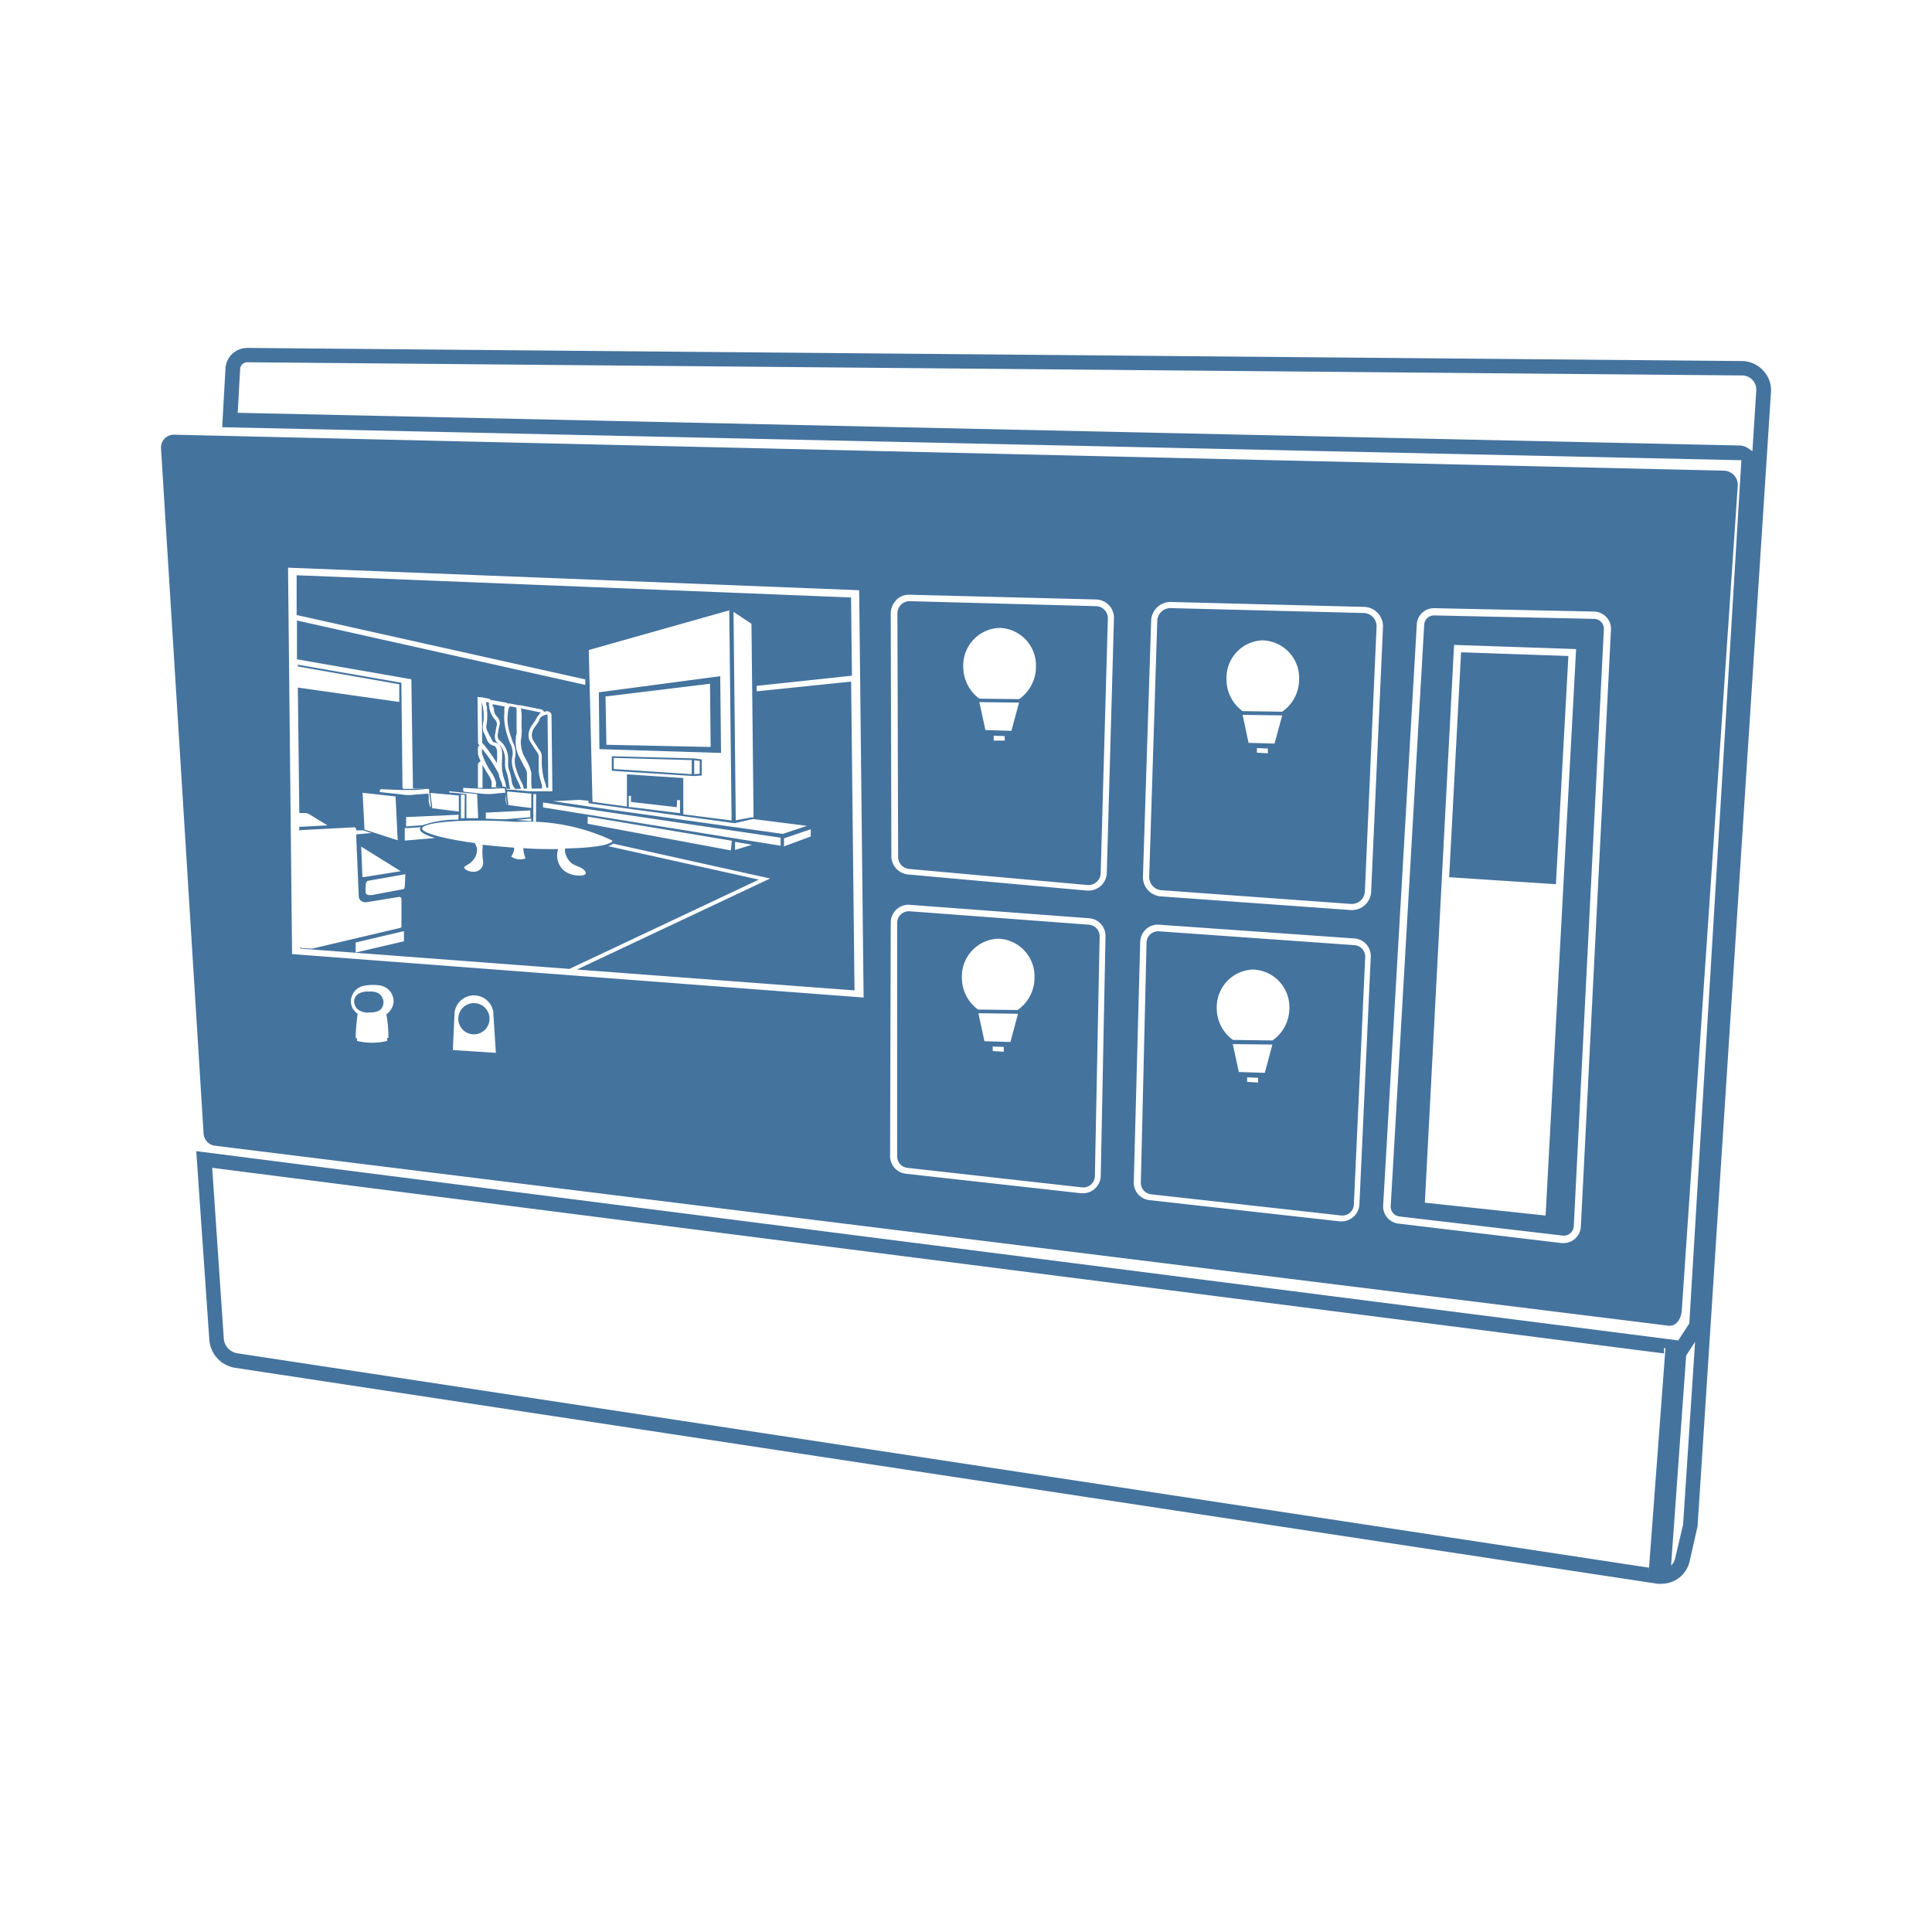 <?xml version="1.0" encoding="UTF-8"?>
<svg width="24px" fill="#44739e" height="24px" viewBox="0 0 24 24" version="1.1" xmlns="http://www.w3.org/2000/svg" xmlns:xlink="http://www.w3.org/1999/xlink">
            <path d="m 5.887,12.461 a 0.194,0.194 0 1 0 0.194,0.194 0.194,0.194 0 0 0 -0.194,-0.194 z m -3.214,1.772 18.052,2.235 c 0.1,0.012 0.161,-0.089 0.167,-0.194 l 0.382,-5.625 0.313,-4.617 A 0.176,0.176 0 0 0 21.417,5.847 L 2.163,5.4 A 0.16,0.16 0 0 0 2,5.57 l 0.529,8.511 a 0.162,0.162 0 0 0 0.144,0.152 z m 2.152,-1.34 H 4.81 v 0.038 a 0.808,0.808 0 0 1 -0.375,0 V 12.9 L 4.418,12.893 c 0,-0.08 0.012,-0.211 0.025,-0.3 a 0.185,0.185 0 0 1 -0.084,-0.159 0.2,0.2 0 0 1 0.179,-0.191 0.546,0.546 0 0 1 0.189,0 0.2,0.2 0 0 1 0.162,0.211 A 0.219,0.219 0 0 1 4.8,12.6 1.623,1.623 0 0 1 4.825,12.893 Z m 0.8,0.151 0.022,-0.467 v 0 a 0.243,0.243 0 0 1 0.482,0 v 0 0.023 L 6.16,13.079 Z M 17.6,7.755 a 0.212,0.212 0 0 1 0.213,-0.2 v 0 l 1.99,0.042 a 0.216,0.216 0 0 1 0.152,0.069 0.209,0.209 0 0 1 0.057,0.156 l -0.374,7.417 a 0.216,0.216 0 0 1 -0.076,0.152 0.212,0.212 0 0 1 -0.138,0.051 H 19.399 L 17.371,15.2 A 0.215,0.215 0 0 1 17.182,14.975 Z M 14.3,7.71 a 0.24,0.24 0 0 1 0.246,-0.232 l 2.4,0.061 A 0.241,0.241 0 0 1 17.18,7.79 l -0.147,3.286 a 0.238,0.238 0 0 1 -0.239,0.229 h -0.018 l -2.356,-0.17 a 0.239,0.239 0 0 1 -0.222,-0.247 z m -0.136,3.99 a 0.22,0.22 0 0 1 0.072,-0.157 0.214,0.214 0 0 1 0.163,-0.056 l 2.429,0.171 a 0.218,0.218 0 0 1 0.2,0.229 l -0.141,3.076 a 0.221,0.221 0 0 1 -0.22,0.209 h -0.024 l -2.359,-0.263 a 0.219,0.219 0 0 1 -0.2,-0.224 z m -3.03,-4.248 a 0.223,0.223 0 0 1 0.165,-0.064 l 2.318,0.059 a 0.227,0.227 0 0 1 0.221,0.234 l -0.089,3.161 a 0.226,0.226 0 0 1 -0.227,0.221 H 13.5 l -2.219,-0.2 A 0.228,0.228 0 0 1 11.073,10.637 L 11.065,7.62 a 0.231,0.231 0 0 1 0.069,-0.164 z m -0.069,4.007 a 0.219,0.219 0 0 1 0.071,-0.161 0.215,0.215 0 0 1 0.165,-0.058 l 2.232,0.167 a 0.22,0.22 0 0 1 0.2,0.224 l -0.059,2.977 a 0.223,0.223 0 0 1 -0.075,0.16 0.217,0.217 0 0 1 -0.145,0.055 H 13.43 l -2.173,-0.242 a 0.22,0.22 0 0 1 -0.2,-0.218 z m -0.392,-4.127 0.055,5.06 -7.1,-0.54 -0.05,-4.8 z m 0.615,3.462 2.22,0.2 a 0.153,0.153 0 0 0 0.114,-0.038 0.148,0.148 0 0 0 0.051,-0.109 L 13.762,7.686 A 0.15,0.15 0 0 0 13.615,7.53 L 11.3,7.468 v 0 A 0.151,0.151 0 0 0 11.194,7.511 0.153,0.153 0 0 0 11.148,7.62 l 0.009,3.023 a 0.151,0.151 0 0 0 0.131,0.151 z M 12.481,9.2 H 12.344 V 9.139 l 0.137,0.005 z M 12.564,9.079 12.241,9.069 12.166,8.722 v 0 l 0.493,0.006 v 0 z M 12.417,7.8 a 0.466,0.466 0 0 1 0.452,0.48 0.487,0.487 0 0 1 -0.21,0.405 L 12.166,8.679 a 0.492,0.492 0 0 1 -0.2,-0.4 0.466,0.466 0 0 1 0.451,-0.479 z m 4.965,7.311 2.031,0.238 a 0.118,0.118 0 0 0 0.093,-0.029 0.119,0.119 0 0 0 0.044,-0.087 l 0.374,-7.417 a 0.123,0.123 0 0 0 -0.12,-0.128 l -1.99,-0.043 v 0 A 0.122,0.122 0 0 0 17.692,7.76 l -0.416,7.222 a 0.123,0.123 0 0 0 0.106,0.129 z m 0.681,-7.1 1.516,0.052 L 19.2,15.1 17.7,14.94 Z m -6.794,6.496 2.172,0.243 a 0.144,0.144 0 0 0 0.16,-0.14 L 13.66,11.633 A 0.144,0.144 0 0 0 13.527,11.487 L 11.3,11.32 h -0.011 a 0.145,0.145 0 0 0 -0.144,0.144 v 2.9 a 0.143,0.143 0 0 0 0.124,0.143 z m 1.2,-1.442 -0.137,-0.009 V 13 l 0.137,0.005 z m 0.083,-0.121 -0.323,-0.01 -0.075,-0.347 v 0 l 0.492,0.006 v 0 z M 12.4,11.661 a 0.467,0.467 0 0 1 0.451,0.481 0.487,0.487 0 0 1 -0.21,0.405 l -0.492,-0.006 a 0.49,0.49 0 0 1 -0.2,-0.4 0.467,0.467 0 0 1 0.451,-0.48 z m 1.9,3.175 2.359,0.263 a 0.141,0.141 0 0 0 0.109,-0.033 0.145,0.145 0 0 0 0.05,-0.1 l 0.141,-3.076 a 0.143,0.143 0 0 0 -0.134,-0.149 l -2.428,-0.172 a 0.148,0.148 0 0 0 -0.107,0.037 0.144,0.144 0 0 0 -0.047,0.1 l -0.071,2.984 a 0.143,0.143 0 0 0 0.128,0.146 z m 1.329,-1.388 -0.137,-0.009 v -0.056 l 0.137,0.006 z m 0.083,-0.121 -0.323,-0.01 -0.075,-0.347 v 0 l 0.492,0.006 v 0 z m -0.146,-1.283 a 0.467,0.467 0 0 1 0.451,0.481 0.487,0.487 0 0 1 -0.21,0.4 l -0.492,-0.007 a 0.487,0.487 0 0 1 -0.2,-0.4 0.467,0.467 0 0 1 0.448,-0.474 z m -1.142,-0.986 2.356,0.171 a 0.169,0.169 0 0 0 0.121,-0.041 0.165,0.165 0 0 0 0.054,-0.115 L 17.1,7.786 A 0.165,0.165 0 0 0 17.056,7.667 0.163,0.163 0 0 0 16.94,7.615 l -2.4,-0.061 v 0 a 0.164,0.164 0 0 0 -0.164,0.159 l -0.1,3.176 a 0.164,0.164 0 0 0 0.148,0.169 z M 15.75,9.358 15.614,9.35 V 9.293 L 15.75,9.298 Z M 15.833,9.237 15.51,9.228 15.436,8.88 v 0 l 0.492,0.007 v 0 z M 15.687,7.955 a 0.466,0.466 0 0 1 0.451,0.48 0.488,0.488 0 0 1 -0.21,0.406 L 15.436,8.834 a 0.488,0.488 0 0 1 -0.2,-0.4 0.466,0.466 0 0 1 0.451,-0.48 z M 8.957,9.353 8.947,8.4 7.439,8.6 7.446,9.306 Z M 8.82,8.494 8.828,9.279 7.533,9.252 7.522,8.652 Z M 8.617,9.421 7.6,9.394 v 0.18 l 0.185,0.013 0.428,0.027 0.289,0.019 0.115,0.007 0.1,-0.006 v -0.2 z M 7.624,9.553 V 9.415 l 0.969,0.027 v 0.175 z m 1,0.064 V 9.444 L 8.692,9.453 V 9.612 Z M 6.028,9.272 v 0 C 6.04,9.289 6.059,9.31 6.076,9.336 L 6.09,9.355 c 0.03,0.042 0.059,0.084 0.085,0.127 a 0.238,0.238 0 0 1 0,-0.049 0.08,0.08 0 0 0 0,-0.03 0.338,0.338 0 0 0 0,-0.045 A 0.117,0.117 0 0 0 6.153,9.275 0.042,0.042 0 0 0 6.13,9.263 0.129,0.129 0 0 1 6.082,9.238 0.151,0.151 0 0 1 6.046,9.18 C 6.034,9.15 6.02,9.121 6.005,9.092 A 0.1,0.1 0 0 1 6,9.06 0.135,0.135 0 0 1 6,9 C 6,8.987 6,8.974 6.006,8.96 A 0.617,0.617 0 0 0 5.984,8.724 L 5.99,9.23 A 0.27,0.27 0 0 1 6.028,9.272 Z M 6.372,9.222 A 0.192,0.192 0 0 1 6.39,9.267 0.27,0.27 0 0 1 6.4,9.4 a 0.272,0.272 0 0 0 0,0.11 0.8,0.8 0 0 0 0.058,0.164 l 0.015,0.032 a 0.263,0.263 0 0 1 0.033,0.091 h 0.04 V 9.7 c 0,-0.039 0,-0.06 0,-0.074 V 9.6 A 0.192,0.192 0 0 0 6.526,9.545 L 6.51,9.518 6.488,9.474 6.459,9.419 A 0.453,0.453 0 0 1 6.432,9.365 0.583,0.583 0 0 1 6.409,9.276 V 9.259 a 0.238,0.238 0 0 1 0,-0.088 c 0,-0.014 0,-0.031 0.008,-0.053 a 0.291,0.291 0 0 0 0,-0.066 c 0,-0.021 0,-0.049 0,-0.105 V 8.807 L 6.411,8.788 6.333,8.774 A 0.148,0.148 0 0 0 6.31,8.853 v 0 a 0.544,0.544 0 0 0 0,0.156 0.815,0.815 0 0 0 0.037,0.141 0.742,0.742 0 0 0 0.025,0.072 z M 6.04,8.737 v 0.006 0.011 0.005 l 0.009,0.015 v 0 0.012 0.027 a 0.7,0.7 0 0 1 0,0.152 L 6.043,9.007 a 0.1,0.1 0 0 0 0,0.046 0.087,0.087 0 0 0 0.01,0.025 Q 6.068,9.106 6.08,9.135 L 6.1,9.17 C 6.114,9.2 6.116,9.204 6.124,9.211 A 0.062,0.062 0 0 0 6.152,9.225 0.1,0.1 0 0 1 6.2,9.25 a 0.153,0.153 0 0 1 0.037,0.111 0.434,0.434 0 0 1 0,0.051 v 0.029 a 0.722,0.722 0 0 0 0,0.123 0.426,0.426 0 0 0 0.01,0.049 v 0.015 c 0.006,0.021 0.014,0.043 0.021,0.064 l 0.008,0.026 v 0.006 l 0.009,0.035 a 0.194,0.194 0 0 1 0,0.02 L 6.3,9.8 H 6.309 6.338 A 0.307,0.307 0 0 1 6.324,9.733 L 6.314,9.674 A 0.717,0.717 0 0 0 6.29,9.583 0.229,0.229 0 0 1 6.274,9.5 V 9.449 A 0.263,0.263 0 0 0 6.266,9.366 0.233,0.233 0 0 0 6.218,9.266 0.338,0.338 0 0 0 6.191,9.24 0.138,0.138 0 0 1 6.155,9.195 0.155,0.155 0 0 1 6.155,9.1 0.643,0.643 0 0 1 6.17,9.016 0.062,0.062 0 0 0 6.17,8.978 0.088,0.088 0 0 0 6.147,8.936 0.295,0.295 0 0 1 6.074,8.729 L 6.037,8.72 v 0 z M 6.678,8.983 6.652,9.02 A 0.28,0.28 0 0 0 6.62,9.072 0.149,0.149 0 0 0 6.612,9.172 0.206,0.206 0 0 0 6.642,9.226 C 6.669,9.27 6.685,9.293 6.695,9.308 a 0.242,0.242 0 0 1 0.025,0.04 0.131,0.131 0 0 1 0.01,0.061 c 0,0.016 0,0.04 0,0.077 A 1.08,1.08 0 0 0 6.749,9.642 0.606,0.606 0 0 0 6.765,9.703 L 6.771,9.72 A 0.245,0.245 0 0 1 6.786,9.785 H 6.811 L 6.802,8.875 A 0.184,0.184 0 0 0 6.722,8.906 0.1,0.1 0 0 0 6.699,8.939 C 6.7,8.952 6.69,8.965 6.678,8.983 Z M 6.473,9.18 a 0.238,0.238 0 0 0 0,0.08 0.373,0.373 0 0 0 0.023,0.1 0.349,0.349 0 0 0 0.023,0.048 L 6.55,9.465 A 0.567,0.567 0 0 1 6.6,9.6 a 0.15,0.15 0 0 1 0,0.03 v 0.01 c 0,0.014 0,0.031 0,0.072 A 0.593,0.593 0 0 0 6.606,9.796 H 6.733 V 9.776 9.763 9.754 L 6.726,9.733 C 6.719,9.712 6.712,9.685 6.704,9.653 a 0.472,0.472 0 0 1 -0.012,-0.075 0.146,0.146 0 0 1 0,-0.034 c 0,-0.015 0,-0.034 0,-0.054 a 0.548,0.548 0 0 1 0,-0.079 A 0.094,0.094 0 0 0 6.684,9.365 0.223,0.223 0 0 0 6.664,9.332 C 6.653,9.316 6.637,9.293 6.609,9.248 A 0.284,0.284 0 0 1 6.573,9.185 0.185,0.185 0 0 1 6.583,9.056 0.252,0.252 0 0 1 6.618,8.995 L 6.642,8.96 A 0.461,0.461 0 0 0 6.667,8.92 0.124,0.124 0 0 1 6.698,8.878 L 6.7,8.869 6.72,8.851 6.47,8.8 a 0.52,0.52 0 0 1 0.009,0.147 c 0,0.055 0,0.082 0,0.1 a 0.3,0.3 0 0 1 0,0.073 c 0,0.028 -0.004,0.045 -0.006,0.06 z M 6.131,8.775 v 0.008 0.012 l 0.006,0.01 v 0.008 0.011 0.005 0.011 0 l 0.007,0.009 v 0 0.01 A 0.208,0.208 0 0 0 6.175,8.903 0.121,0.121 0 0 1 6.207,8.964 0.1,0.1 0 0 1 6.202,9.02 0.664,0.664 0 0 0 6.188,9.1 a 0.121,0.121 0 0 0 0,0.073 0.074,0.074 0 0 0 0.024,0.03 0.334,0.334 0 0 1 0.033,0.032 0.3,0.3 0 0 1 0.058,0.118 0.268,0.268 0 0 1 0.009,0.093 V 9.5 a 0.187,0.187 0 0 0 0.015,0.073 0.577,0.577 0 0 1 0.025,0.1 c 0,0.02 0.007,0.04 0.01,0.061 A 0.194,0.194 0 0 0 6.4,9.8 H 6.471 A 0.293,0.293 0 0 0 6.441,9.723 L 6.426,9.691 A 0.823,0.823 0 0 1 6.365,9.519 0.318,0.318 0 0 1 6.365,9.396 0.225,0.225 0 0 0 6.358,9.284 0.152,0.152 0 0 0 6.342,9.244 C 6.331,9.219 6.321,9.194 6.312,9.168 A 0.848,0.848 0 0 1 6.274,9.022 0.633,0.633 0 0 1 6.265,8.854 a 0.145,0.145 0 0 0 0,-0.028 V 8.817 8.801 8.793 L 6.271,8.777 v 0 L 6.12,8.748 V 8.787 Z M 4.7,12.338 a 0.218,0.218 0 0 0 -0.116,-0.02 0.241,0.241 0 0 0 -0.116,0.019 0.114,0.114 0 0 0 -0.069,0.111 0.147,0.147 0 0 0 0.038,0.085 0.2,0.2 0 0 0 0.158,0.043 c 0.075,0 0.088,-0.012 0.088,-0.012 A 0.1,0.1 0 0 0 4.744,12.52 0.129,0.129 0 0 0 4.736,12.371 0.163,0.163 0 0 0 4.7,12.338 Z M 7.271,8.44 V 8.508 L 3.689,7.708 V 8.19 L 5.11,8.438 5.13,9.794 h 0.026 0.11 a 0.033,0.033 0 0 1 0.017,0 L 5.1,9.8 H 5.012 L 5,9.791 4.986,8.481 3.7,8.257 V 8.279 L 4.96,8.5 V 8.72 L 3.7,8.541 3.718,10.1 h 0.058 a 0.122,0.122 0 0 1 0.071,0.018 L 4.068,10.253 3.73,10.271 H 3.718 v 0.053 A 0.022,0.022 0 0 1 3.737,10.312 L 4.4,10.277 v 0 a 0.034,0.034 0 0 1 0.015,0.006 0.019,0.019 0 0 1 0.009,0.015 v 0.017 h 0.053 0.037 v 0 l 0.1,0.033 -0.137,0.012 -0.053,0.005 0.033,0.777 a 0.069,0.069 0 0 0 0.032,0.05 0.092,0.092 0 0 0 0.067,0.015 l 0.4,-0.065 a 0.031,0.031 0 0 1 0.021,0.005 0.024,0.024 0 0 1 0.01,0.017 v 0.346 c 0,0.008 -0.006,0.014 -0.016,0.017 L 3.879,11.784 H 3.878 L 3.758,11.778 A 0.027,0.027 0 0 1 3.74,11.771 L 3.733,11.762 v 0.022 L 7.074,12.036 9.427,10.927 7.554,10.511 A 0.172,0.172 0 0 0 7.616,10.48 l 1.951,0.433 -2.4,1.131 3.448,0.259 L 10.573,8.467 9.4,8.588 V 8.52 L 10.583,8.394 10.572,7.422 3.685,7.146 V 7.64 Z M 5.958,8.661 H 5.979 L 6.015,8.668 6.078,8.68 A 0.068,0.068 0 0 1 6.1,8.7 a 0.053,0.053 0 0 1 0.028,0 l 0.155,0.028 a 0.053,0.053 0 0 1 0.025,0.012 0.07,0.07 0 0 1 0.029,0 l 0.071,0.014 0.041,0.008 v 0 a 0.042,0.042 0 0 1 0.022,0 L 6.717,8.811 A 0.057,0.057 0 0 1 6.758,8.842 L 6.784,8.836 A 0.061,0.061 0 0 1 6.83,8.846 0.045,0.045 0 0 1 6.851,8.882 L 6.862,9.83 H 6.762 6.759 6.705 6.605 6.573 L 6.373,9.81 H 6.346 6.293 V 9.8 A 0.029,0.029 0 0 0 6.28,9.779 0.048,0.048 0 0 0 6.253,9.771 H 6.241 V 9.756 L 6.231,9.718 6.221,9.7 C 6.211,9.673 6.204,9.652 6.198,9.634 V 9.619 A 1.706,1.706 0 0 0 5.987,9.3 V 9.358 A 0.9,0.9 0 0 0 6.1,9.59 a 0.383,0.383 0 0 1 0.062,0.131 0.038,0.038 0 0 1 0,0.015 v 0 a 0.2,0.2 0 0 0 0,0.04 H 6.226 6.235 L 6.083,9.783 h -0.03 0.054 v -0.03 a 0.11,0.11 0 0 0 0,-0.018 V 9.718 9.705 A 0.527,0.527 0 0 0 6.054,9.605 C 6.035,9.573 6.014,9.538 5.994,9.499 v 0 0.289 H 5.937 V 9.498 A 0.04,0.04 0 0 1 5.971,9.46 0.662,0.662 0 0 1 5.937,9.366 V 9.294 a 0.039,0.039 0 0 1 0.02,-0.033 v 0 A 0.043,0.043 0 0 1 5.938,9.228 L 5.932,8.657 Z m 0.7,1.545 H 6.625 V 9.865 H 6.66 Z M 6.302,9.906 6.3,9.832 6.6,9.859 v 0.179 L 6.31,10 A 0.021,0.021 0 0 0 6.315,9.982 Z m 0.286,0.161 v 0.085 l -0.313,0.025 c -0.079,0 -0.162,-0.006 -0.24,-0.006 v -0.076 z m 0.011,0.1 V 10.2 C 6.54,10.195 6.481,10.19 6.421,10.187 H 6.41 Z M 5.754,9.788 a 0.023,0.023 0 0 1 0.017,0 L 6,9.8 c 0.027,0 0.053,0 0.079,0 L 6.25,9.792 v 0 h 0.008 0.006 a 0.017,0.017 0 0 1 0.008,0.013 l 0.012,0.1 0.01,0.074 v 0.007 a 0.012,0.012 0 0 1 0,0.014 L 6.279,9.934 v 0 -0.072 A 0.015,0.015 0 0 0 6.262,9.848 L 6.117,9.862 a 0.5,0.5 0 0 1 -0.1,0 h -0.01 v 0 L 5.757,9.834 V 9.821 a 0.021,0.021 0 0 1 0,-0.028 z m 0.173,0.076 0.013,0.3 H 5.794 v -0.3 H 5.8 5.806 L 5.58,9.844 V 9.829 Z m -0.156,0.3 H 5.726 V 9.872 H 5.773 Z M 5.7,9.882 v 0.2 L 5.362,10.039 A 0.026,0.026 0 0 0 5.368,10.018 L 5.356,9.935 5.348,9.85 Z m -0.007,0.3 A 1.3,1.3 0 0 0 5.25,10.251 L 5.045,10.266 V 10.15 L 5.698,10.121 Z M 4.722,9.811 a 0.027,0.027 0 0 1 0.02,-0.007 l 0.245,0.01 h 0.17 L 5.305,9.8 v 0 h 0.009 0.008 a 0.029,0.029 0 0 1 0.01,0.015 V 9.841 L 5.343,9.93 5.352,10.012 V 10.02 L 5.344,10.03 5.326,9.956 v 0 -0.08 A 0.018,0.018 0 0 0 5.306,9.859 l -0.17,0.014 a 0.527,0.527 0 0 1 -0.119,0 H 5.009 V 9.871 L 4.718,9.839 V 9.823 A 0.018,0.018 0 0 1 4.725,9.807 Z M 4.528,10.305 4.504,9.843 v 0 0.005 l 0.41,0.046 0.026,0.537 v 0.007 z M 4.502,10.893 4.487,10.517 4.979,10.823 H 4.975 l -0.464,0.074 z m 0.516,0.8 -0.6,0.14 v -0.125 l 0.6,-0.141 z m 0.01,-0.674 -0.01,0.025 -0.4,0.075 H 4.585 c -0.026,0 -0.045,-0.02 -0.043,-0.038 V 11 a 0.075,0.075 0 0 1 0.022,-0.057 l 0.464,-0.082 h 0.008 z m 0,-0.577 v -0.13 -0.025 h 0.044 l 0.155,-0.011 a 0.032,0.032 0 0 0 -0.01,0.023 c 0,0.04 0.072,0.077 0.188,0.111 z m 1.99,0.106 v 0.022 a 0.235,0.235 0 0 0 0.091,0.16 0.8,0.8 0 0 0 0.1,0.045 c 0.042,0.021 0.078,0.056 0.064,0.082 -0.014,0.026 -0.111,0.024 -0.166,0.008 a 0.3,0.3 0 0 1 -0.1,-0.049 0.251,0.251 0 0 1 -0.08,-0.245 l 0.006,-0.023 c -0.13,0 -0.275,0 -0.431,-0.012 v 0.022 A 0.444,0.444 0 0 0 6.528,10.664 0.2,0.2 0 0 1 6.376,10.656 L 6.35,10.641 a 0.215,0.215 0 0 0 0.037,-0.09 0.155,0.155 0 0 0 0,-0.021 C 6.248,10.52 6.117,10.508 5.996,10.494 v 0.021 A 0.693,0.693 0 0 0 6,10.689 0.124,0.124 0 0 1 5.984,10.777 0.113,0.113 0 0 1 5.922,10.824 C 5.86,10.843 5.775,10.81 5.768,10.781 5.761,10.752 5.829,10.749 5.88,10.681 A 0.2,0.2 0 0 0 5.926,10.543 0.153,0.153 0 0 0 5.91,10.5 L 5.9,10.473 C 5.5,10.419 5.245,10.345 5.244,10.292 c 0,-0.074 0.483,-0.126 1.18,-0.082 a 2.455,2.455 0 0 1 1.183,0.232 c 10e-4,0.05 -0.221,0.091 -0.582,0.098 z M 9.079,10.564 7.3,10.233 v -0.089 l 1.791,0.3 z m 0.052,-0.006 v -0.1 l 0.211,0.036 z M 6.746,10.03 V 9.969 l 2.951,0.437 v 0.1 z m 3.325,0.361 -0.332,0.123 v -0.1 l 0.333,-0.113 z M 9.335,7.749 9.361,10.154 H 9.354 9.343 9.332 L 9.14,10.19 9.112,7.6 Z m -0.276,-0.167 0.029,2.61 -0.6,-0.076 V 9.665 l -0.7,-0.046 v 0.4 L 7.36,9.961 7.314,8.075 Z M 8.411,9.94 h 0.025 0.011 v 0.16 h -0.01 l -0.6,-0.074 H 7.811 V 9.887 h 0.027 v 0 0.075 l 0.569,0.065 z m 0.715,0.286 v 0 l 0.228,-0.052 0.67,0.085 -0.3,0.1 L 7.6,10.06 6.87,9.953 7.2,9.936 7.311,9.948 v 0.03 z M 21.9,4.6 A 0.361,0.361 0 0 0 21.64,4.485 L 3.071,4.322 A 0.271,0.271 0 0 0 2.801,4.577 L 2.76,5.307 21.632,5.717 20.985,16.441 20.848,16.651 2.438,14.3 2.6,16.64 a 0.381,0.381 0 0 0 0.324,0.352 l 17.666,2.682 a 0.3,0.3 0 0 0 0.052,0 0.357,0.357 0 0 0 0.346,-0.274 l 0.1,-0.441 L 22,4.867 A 0.356,0.356 0 0 0 21.9,4.6 Z M 20.475,19.607 20.484,19.474 2.948,16.811 A 0.2,0.2 0 0 1 2.78,16.628 l -0.144,-2.121 18.035,2.306 v -0.066 h 0.018 z m 0.433,-0.668 -0.1,0.424 a 0.17,0.17 0 0 1 -0.05,0.086 l -0.012,0.177 0.2,-2.787 0.111,-0.17 z M 21.769,5.606 21.724,5.574 A 0.209,0.209 0 0 0 21.606,5.534 L 2.953,5.128 2.983,4.587 A 0.089,0.089 0 0 1 3.071,4.5 l 18.572,0.164 a 0.176,0.176 0 0 1 0.174,0.187 z m -2.286,2.543 -1.333,-0.046 -0.148,2.794 1.326,0.087 z"/>

</svg>